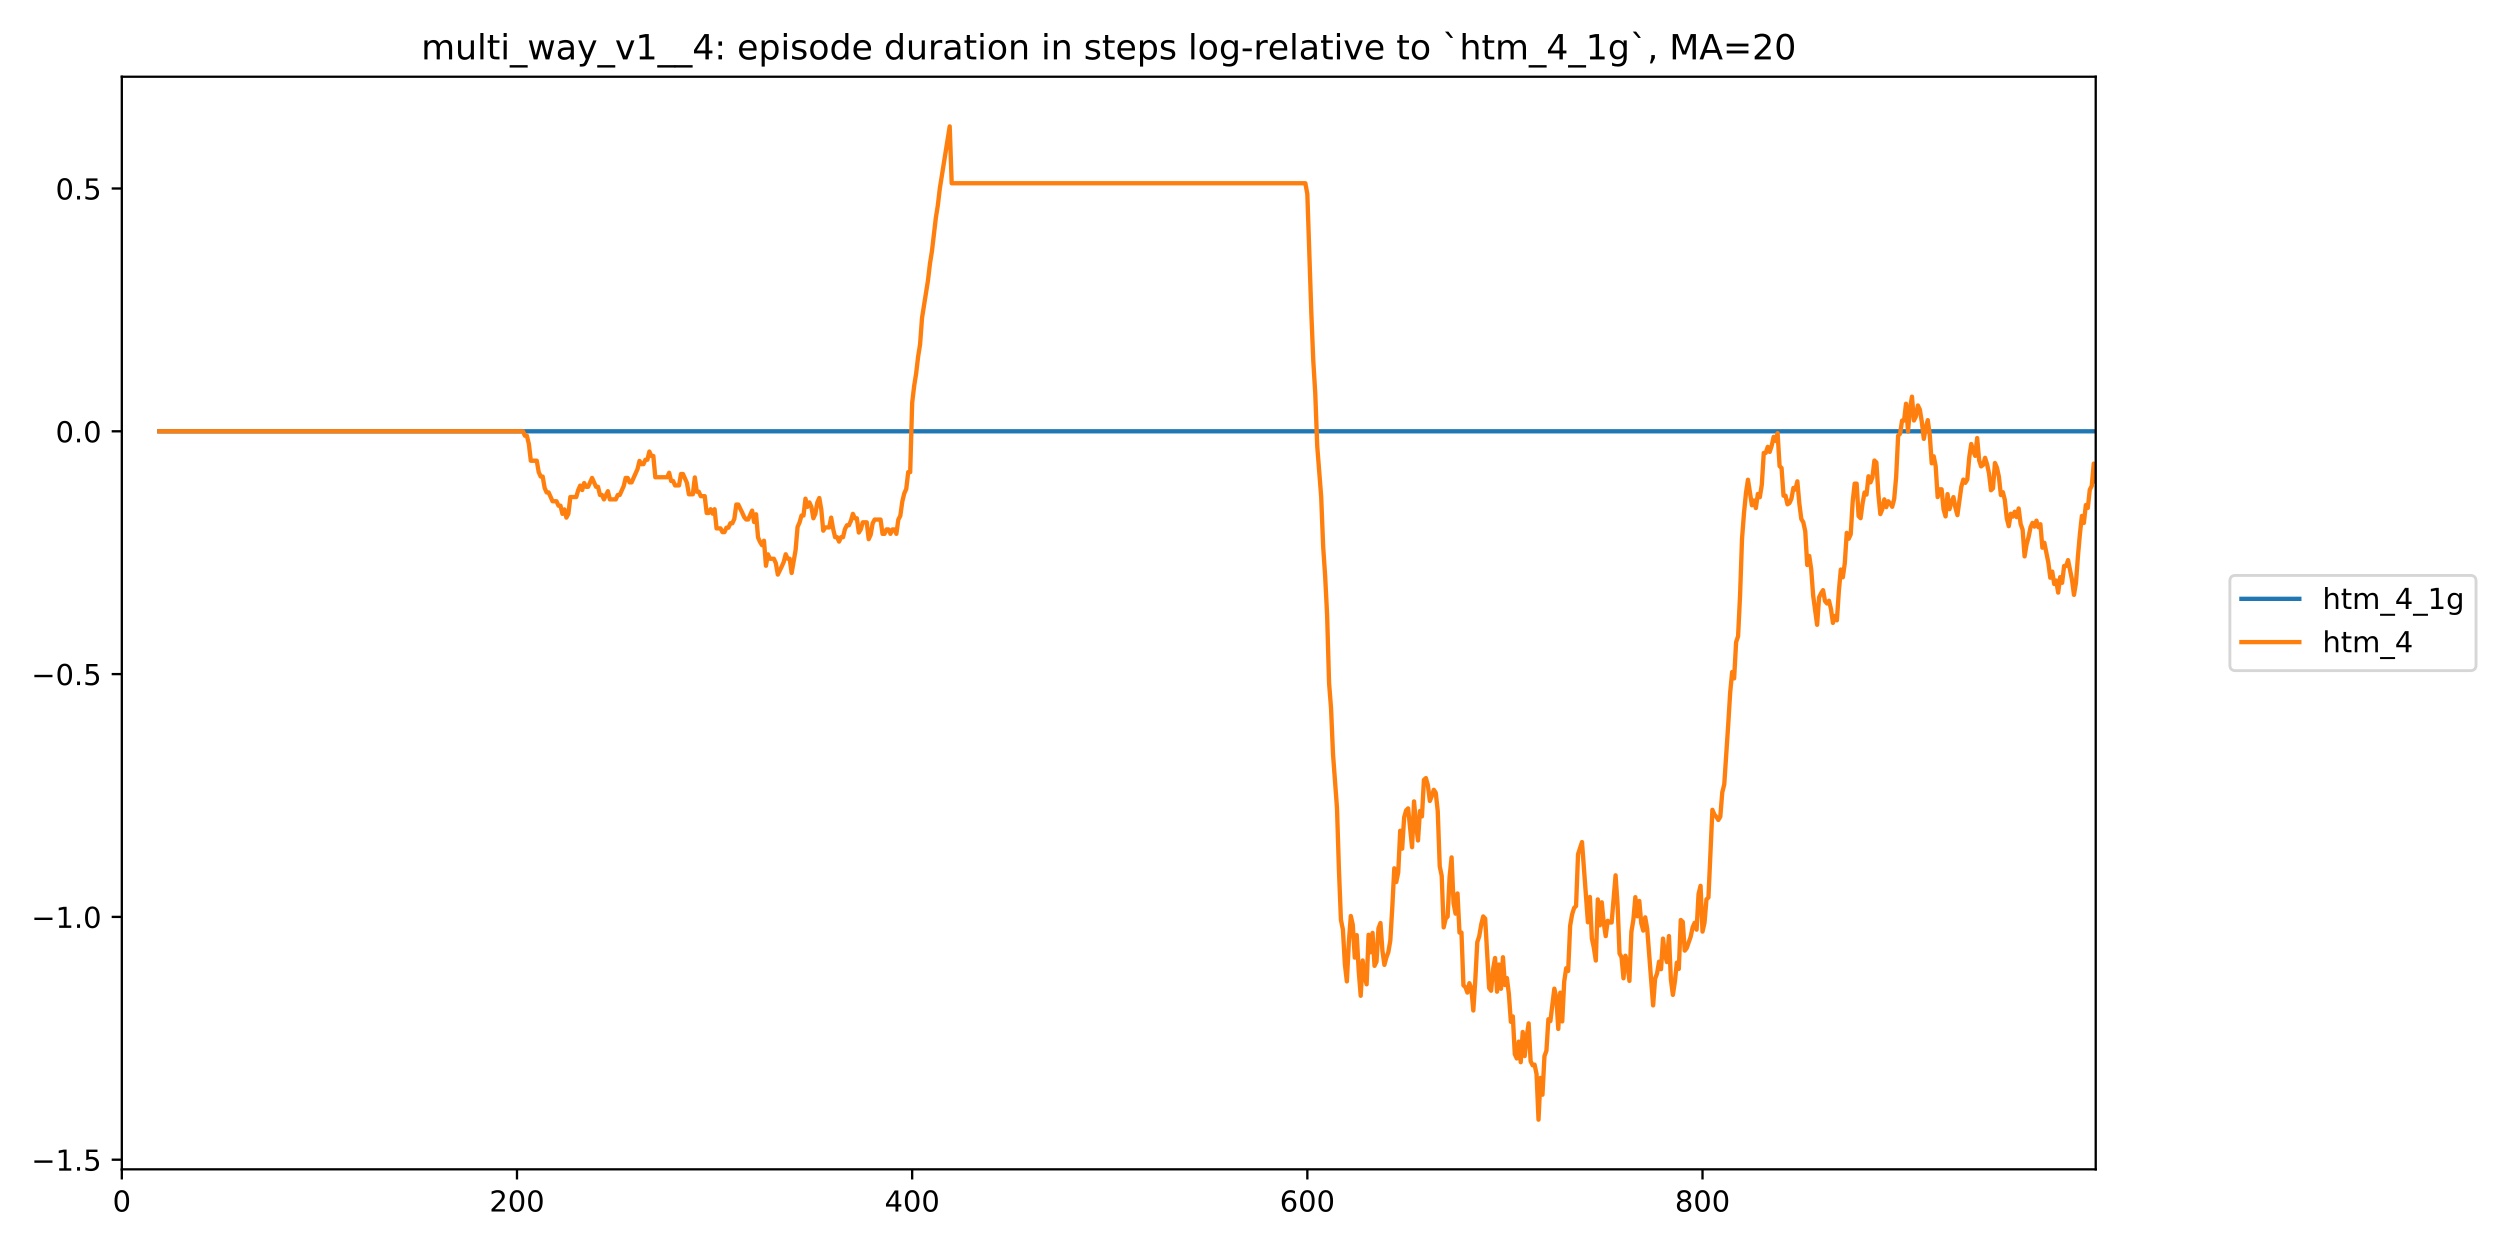 <?xml version="1.0" encoding="utf-8" standalone="no"?>
<!DOCTYPE svg PUBLIC "-//W3C//DTD SVG 1.1//EN"
  "http://www.w3.org/Graphics/SVG/1.1/DTD/svg11.dtd">
<!-- Created with matplotlib (https://matplotlib.org/) -->
<svg height="432pt" version="1.1" viewBox="0 0 864 432" width="864pt" xmlns="http://www.w3.org/2000/svg" xmlns:xlink="http://www.w3.org/1999/xlink">
 <defs>
  <style type="text/css">
*{stroke-linecap:butt;stroke-linejoin:round;}
  </style>
 </defs>
 <g id="figure_1">
  <g id="patch_1">
   <path d="M 0 432 
L 864 432 
L 864 0 
L 0 0 
z
" style="fill:#ffffff;"/>
  </g>
  <g id="axes_1">
   <g id="patch_2">
    <path d="M 42.1 404.12 
L 724.28 404.12 
L 724.28 26.52 
L 42.1 26.52 
z
" style="fill:#ffffff;"/>
   </g>
   <g id="matplotlib.axis_1">
    <g id="xtick_1">
     <g id="line2d_1">
      <defs>
       <path d="M 0 0 
L 0 3.5 
" id="m9ec0f20153" style="stroke:#000000;stroke-width:0.8;"/>
      </defs>
      <g>
       <use style="stroke:#000000;stroke-width:0.8;" x="42.1" xlink:href="#m9ec0f20153" y="404.12"/>
      </g>
     </g>
     <g id="text_1">
      <!-- 0 -->
      <defs>
       <path d="M 31.781 66.406 
Q 24.172 66.406 20.328 58.906 
Q 16.5 51.422 16.5 36.375 
Q 16.5 21.391 20.328 13.891 
Q 24.172 6.391 31.781 6.391 
Q 39.453 6.391 43.281 13.891 
Q 47.125 21.391 47.125 36.375 
Q 47.125 51.422 43.281 58.906 
Q 39.453 66.406 31.781 66.406 
z
M 31.781 74.219 
Q 44.047 74.219 50.516 64.516 
Q 56.984 54.828 56.984 36.375 
Q 56.984 17.969 50.516 8.266 
Q 44.047 -1.422 31.781 -1.422 
Q 19.531 -1.422 13.062 8.266 
Q 6.594 17.969 6.594 36.375 
Q 6.594 54.828 13.062 64.516 
Q 19.531 74.219 31.781 74.219 
z
" id="DejaVuSans-48"/>
      </defs>
      <g transform="translate(38.919 418.718)scale(0.1 -0.1)">
       <use xlink:href="#DejaVuSans-48"/>
      </g>
     </g>
    </g>
    <g id="xtick_2">
     <g id="line2d_2">
      <g>
       <use style="stroke:#000000;stroke-width:0.8;" x="178.673" xlink:href="#m9ec0f20153" y="404.12"/>
      </g>
     </g>
     <g id="text_2">
      <!-- 200 -->
      <defs>
       <path d="M 19.188 8.297 
L 53.609 8.297 
L 53.609 0 
L 7.328 0 
L 7.328 8.297 
Q 12.938 14.109 22.625 23.891 
Q 32.328 33.688 34.812 36.531 
Q 39.547 41.844 41.422 45.531 
Q 43.312 49.219 43.312 52.781 
Q 43.312 58.594 39.234 62.25 
Q 35.156 65.922 28.609 65.922 
Q 23.969 65.922 18.812 64.312 
Q 13.672 62.703 7.812 59.422 
L 7.812 69.391 
Q 13.766 71.781 18.938 73 
Q 24.125 74.219 28.422 74.219 
Q 39.75 74.219 46.484 68.547 
Q 53.219 62.891 53.219 53.422 
Q 53.219 48.922 51.531 44.891 
Q 49.859 40.875 45.406 35.406 
Q 44.188 33.984 37.641 27.219 
Q 31.109 20.453 19.188 8.297 
z
" id="DejaVuSans-50"/>
      </defs>
      <g transform="translate(169.129 418.718)scale(0.1 -0.1)">
       <use xlink:href="#DejaVuSans-50"/>
       <use x="63.623" xlink:href="#DejaVuSans-48"/>
       <use x="127.246" xlink:href="#DejaVuSans-48"/>
      </g>
     </g>
    </g>
    <g id="xtick_3">
     <g id="line2d_3">
      <g>
       <use style="stroke:#000000;stroke-width:0.8;" x="315.245" xlink:href="#m9ec0f20153" y="404.12"/>
      </g>
     </g>
     <g id="text_3">
      <!-- 400 -->
      <defs>
       <path d="M 37.797 64.312 
L 12.891 25.391 
L 37.797 25.391 
z
M 35.203 72.906 
L 47.609 72.906 
L 47.609 25.391 
L 58.016 25.391 
L 58.016 17.188 
L 47.609 17.188 
L 47.609 0 
L 37.797 0 
L 37.797 17.188 
L 4.891 17.188 
L 4.891 26.703 
z
" id="DejaVuSans-52"/>
      </defs>
      <g transform="translate(305.701 418.718)scale(0.1 -0.1)">
       <use xlink:href="#DejaVuSans-52"/>
       <use x="63.623" xlink:href="#DejaVuSans-48"/>
       <use x="127.246" xlink:href="#DejaVuSans-48"/>
      </g>
     </g>
    </g>
    <g id="xtick_4">
     <g id="line2d_4">
      <g>
       <use style="stroke:#000000;stroke-width:0.8;" x="451.818" xlink:href="#m9ec0f20153" y="404.12"/>
      </g>
     </g>
     <g id="text_4">
      <!-- 600 -->
      <defs>
       <path d="M 33.016 40.375 
Q 26.375 40.375 22.484 35.828 
Q 18.609 31.297 18.609 23.391 
Q 18.609 15.531 22.484 10.953 
Q 26.375 6.391 33.016 6.391 
Q 39.656 6.391 43.531 10.953 
Q 47.406 15.531 47.406 23.391 
Q 47.406 31.297 43.531 35.828 
Q 39.656 40.375 33.016 40.375 
z
M 52.594 71.297 
L 52.594 62.312 
Q 48.875 64.062 45.094 64.984 
Q 41.312 65.922 37.594 65.922 
Q 27.828 65.922 22.672 59.328 
Q 17.531 52.734 16.797 39.406 
Q 19.672 43.656 24.016 45.922 
Q 28.375 48.188 33.594 48.188 
Q 44.578 48.188 50.953 41.516 
Q 57.328 34.859 57.328 23.391 
Q 57.328 12.156 50.688 5.359 
Q 44.047 -1.422 33.016 -1.422 
Q 20.359 -1.422 13.672 8.266 
Q 6.984 17.969 6.984 36.375 
Q 6.984 53.656 15.188 63.938 
Q 23.391 74.219 37.203 74.219 
Q 40.922 74.219 44.703 73.484 
Q 48.484 72.75 52.594 71.297 
z
" id="DejaVuSans-54"/>
      </defs>
      <g transform="translate(442.274 418.718)scale(0.1 -0.1)">
       <use xlink:href="#DejaVuSans-54"/>
       <use x="63.623" xlink:href="#DejaVuSans-48"/>
       <use x="127.246" xlink:href="#DejaVuSans-48"/>
      </g>
     </g>
    </g>
    <g id="xtick_5">
     <g id="line2d_5">
      <g>
       <use style="stroke:#000000;stroke-width:0.8;" x="588.39" xlink:href="#m9ec0f20153" y="404.12"/>
      </g>
     </g>
     <g id="text_5">
      <!-- 800 -->
      <defs>
       <path d="M 31.781 34.625 
Q 24.75 34.625 20.719 30.859 
Q 16.703 27.094 16.703 20.516 
Q 16.703 13.922 20.719 10.156 
Q 24.75 6.391 31.781 6.391 
Q 38.812 6.391 42.859 10.172 
Q 46.922 13.969 46.922 20.516 
Q 46.922 27.094 42.891 30.859 
Q 38.875 34.625 31.781 34.625 
z
M 21.922 38.812 
Q 15.578 40.375 12.031 44.719 
Q 8.5 49.078 8.5 55.328 
Q 8.5 64.062 14.719 69.141 
Q 20.953 74.219 31.781 74.219 
Q 42.672 74.219 48.875 69.141 
Q 55.078 64.062 55.078 55.328 
Q 55.078 49.078 51.531 44.719 
Q 48 40.375 41.703 38.812 
Q 48.828 37.156 52.797 32.312 
Q 56.781 27.484 56.781 20.516 
Q 56.781 9.906 50.312 4.234 
Q 43.844 -1.422 31.781 -1.422 
Q 19.734 -1.422 13.25 4.234 
Q 6.781 9.906 6.781 20.516 
Q 6.781 27.484 10.781 32.312 
Q 14.797 37.156 21.922 38.812 
z
M 18.312 54.391 
Q 18.312 48.734 21.844 45.562 
Q 25.391 42.391 31.781 42.391 
Q 38.141 42.391 41.719 45.562 
Q 45.312 48.734 45.312 54.391 
Q 45.312 60.062 41.719 63.234 
Q 38.141 66.406 31.781 66.406 
Q 25.391 66.406 21.844 63.234 
Q 18.312 60.062 18.312 54.391 
z
" id="DejaVuSans-56"/>
      </defs>
      <g transform="translate(578.847 418.718)scale(0.1 -0.1)">
       <use xlink:href="#DejaVuSans-56"/>
       <use x="63.623" xlink:href="#DejaVuSans-48"/>
       <use x="127.246" xlink:href="#DejaVuSans-48"/>
      </g>
     </g>
    </g>
   </g>
   <g id="matplotlib.axis_2">
    <g id="ytick_1">
     <g id="line2d_6">
      <defs>
       <path d="M 0 0 
L -3.5 0 
" id="ma764085fe7" style="stroke:#000000;stroke-width:0.8;"/>
      </defs>
      <g>
       <use style="stroke:#000000;stroke-width:0.8;" x="42.1" xlink:href="#ma764085fe7" y="400.785"/>
      </g>
     </g>
     <g id="text_6">
      <!-- −1.5 -->
      <defs>
       <path d="M 10.594 35.5 
L 73.188 35.5 
L 73.188 27.203 
L 10.594 27.203 
z
" id="DejaVuSans-8722"/>
       <path d="M 12.406 8.297 
L 28.516 8.297 
L 28.516 63.922 
L 10.984 60.406 
L 10.984 69.391 
L 28.422 72.906 
L 38.281 72.906 
L 38.281 8.297 
L 54.391 8.297 
L 54.391 0 
L 12.406 0 
z
" id="DejaVuSans-49"/>
       <path d="M 10.688 12.406 
L 21 12.406 
L 21 0 
L 10.688 0 
z
" id="DejaVuSans-46"/>
       <path d="M 10.797 72.906 
L 49.516 72.906 
L 49.516 64.594 
L 19.828 64.594 
L 19.828 46.734 
Q 21.969 47.469 24.109 47.828 
Q 26.266 48.188 28.422 48.188 
Q 40.625 48.188 47.75 41.5 
Q 54.891 34.812 54.891 23.391 
Q 54.891 11.625 47.562 5.094 
Q 40.234 -1.422 26.906 -1.422 
Q 22.312 -1.422 17.547 -0.641 
Q 12.797 0.141 7.719 1.703 
L 7.719 11.625 
Q 12.109 9.234 16.797 8.062 
Q 21.484 6.891 26.703 6.891 
Q 35.156 6.891 40.078 11.328 
Q 45.016 15.766 45.016 23.391 
Q 45.016 31 40.078 35.438 
Q 35.156 39.891 26.703 39.891 
Q 22.75 39.891 18.812 39.016 
Q 14.891 38.141 10.797 36.281 
z
" id="DejaVuSans-53"/>
      </defs>
      <g transform="translate(10.817 404.584)scale(0.1 -0.1)">
       <use xlink:href="#DejaVuSans-8722"/>
       <use x="83.789" xlink:href="#DejaVuSans-49"/>
       <use x="147.412" xlink:href="#DejaVuSans-46"/>
       <use x="179.199" xlink:href="#DejaVuSans-53"/>
      </g>
     </g>
    </g>
    <g id="ytick_2">
     <g id="line2d_7">
      <g>
       <use style="stroke:#000000;stroke-width:0.8;" x="42.1" xlink:href="#ma764085fe7" y="316.876"/>
      </g>
     </g>
     <g id="text_7">
      <!-- −1.0 -->
      <g transform="translate(10.817 320.675)scale(0.1 -0.1)">
       <use xlink:href="#DejaVuSans-8722"/>
       <use x="83.789" xlink:href="#DejaVuSans-49"/>
       <use x="147.412" xlink:href="#DejaVuSans-46"/>
       <use x="179.199" xlink:href="#DejaVuSans-48"/>
      </g>
     </g>
    </g>
    <g id="ytick_3">
     <g id="line2d_8">
      <g>
       <use style="stroke:#000000;stroke-width:0.8;" x="42.1" xlink:href="#ma764085fe7" y="232.968"/>
      </g>
     </g>
     <g id="text_8">
      <!-- −0.5 -->
      <g transform="translate(10.817 236.767)scale(0.1 -0.1)">
       <use xlink:href="#DejaVuSans-8722"/>
       <use x="83.789" xlink:href="#DejaVuSans-48"/>
       <use x="147.412" xlink:href="#DejaVuSans-46"/>
       <use x="179.199" xlink:href="#DejaVuSans-53"/>
      </g>
     </g>
    </g>
    <g id="ytick_4">
     <g id="line2d_9">
      <g>
       <use style="stroke:#000000;stroke-width:0.8;" x="42.1" xlink:href="#ma764085fe7" y="149.059"/>
      </g>
     </g>
     <g id="text_9">
      <!-- 0.0 -->
      <g transform="translate(19.197 152.858)scale(0.1 -0.1)">
       <use xlink:href="#DejaVuSans-48"/>
       <use x="63.623" xlink:href="#DejaVuSans-46"/>
       <use x="95.41" xlink:href="#DejaVuSans-48"/>
      </g>
     </g>
    </g>
    <g id="ytick_5">
     <g id="line2d_10">
      <g>
       <use style="stroke:#000000;stroke-width:0.8;" x="42.1" xlink:href="#ma764085fe7" y="65.15"/>
      </g>
     </g>
     <g id="text_10">
      <!-- 0.5 -->
      <g transform="translate(19.197 68.949)scale(0.1 -0.1)">
       <use xlink:href="#DejaVuSans-48"/>
       <use x="63.623" xlink:href="#DejaVuSans-46"/>
       <use x="95.41" xlink:href="#DejaVuSans-53"/>
      </g>
     </g>
    </g>
   </g>
   <g id="line2d_11">
    <path clip-path="url(#p31a9c46187)" d="M 55.074 149.059 
L 724.28 149.059 
L 724.28 149.059 
" style="fill:none;stroke:#1f77b4;stroke-linecap:square;stroke-width:1.5;"/>
   </g>
   <g id="line2d_12">
    <path clip-path="url(#p31a9c46187)" d="M 55.074 149.059 
L 180.721 149.059 
L 181.404 150.589 
L 182.087 150.589 
L 182.77 153.412 
L 183.453 159.228 
L 185.501 159.228 
L 186.184 163.172 
L 186.867 164.702 
L 187.55 164.702 
L 188.233 168.645 
L 188.916 170.175 
L 189.598 170.175 
L 190.964 173.235 
L 192.33 173.235 
L 193.013 174.765 
L 193.696 174.765 
L 194.378 177.588 
L 195.061 176.058 
L 195.744 178.881 
L 196.427 177.588 
L 197.11 171.772 
L 199.158 171.772 
L 199.841 169.358 
L 200.524 167.828 
L 201.207 169.358 
L 201.89 166.944 
L 202.573 168.238 
L 203.256 168.238 
L 204.621 165.178 
L 205.987 168.238 
L 206.67 168.238 
L 207.353 171.061 
L 208.036 171.061 
L 208.719 172.591 
L 210.084 169.767 
L 210.767 172.591 
L 212.816 172.591 
L 213.499 171.061 
L 214.181 171.061 
L 215.547 168.001 
L 216.23 165.178 
L 216.913 165.178 
L 217.596 166.708 
L 218.279 166.708 
L 220.327 162.118 
L 221.01 159.295 
L 221.693 160.415 
L 222.376 160.415 
L 223.059 158.886 
L 223.742 158.886 
L 224.424 156.062 
L 225.107 157.592 
L 225.79 157.592 
L 226.473 164.938 
L 230.57 164.938 
L 231.253 163.408 
L 231.936 166.231 
L 232.619 166.231 
L 233.302 167.761 
L 234.667 167.761 
L 235.35 163.818 
L 236.033 163.818 
L 237.399 166.877 
L 238.082 170.821 
L 239.447 170.821 
L 240.13 165.005 
L 240.813 169.937 
L 241.496 169.937 
L 242.179 171.467 
L 243.545 171.467 
L 244.227 177.283 
L 244.91 177.283 
L 245.593 175.989 
L 246.276 177.519 
L 246.959 175.989 
L 247.642 182.605 
L 249.007 182.605 
L 249.69 183.899 
L 250.373 183.899 
L 251.056 182.369 
L 251.739 182.369 
L 252.422 180.839 
L 253.105 180.839 
L 253.787 179.309 
L 254.47 174.377 
L 255.153 174.377 
L 256.519 177.2 
L 257.202 178.73 
L 257.885 179.53 
L 258.568 179.53 
L 259.933 176.47 
L 260.616 180.414 
L 261.299 177.742 
L 261.982 185.76 
L 262.665 187.289 
L 263.348 188.41 
L 264.03 186.88 
L 264.713 195.519 
L 265.396 191.576 
L 266.079 193.106 
L 267.445 193.106 
L 268.128 194.635 
L 268.81 198.579 
L 270.176 195.756 
L 270.859 194.226 
L 271.542 191.554 
L 272.225 193.084 
L 272.908 193.084 
L 273.591 198.016 
L 274.956 190.128 
L 275.639 182.111 
L 276.322 180.581 
L 277.005 178.167 
L 277.688 178.167 
L 278.371 172.351 
L 279.053 175.174 
L 279.736 173.644 
L 280.419 175.174 
L 281.102 179.118 
L 281.785 177.588 
L 282.468 173.644 
L 283.151 172.114 
L 283.833 176.058 
L 284.516 183.404 
L 285.199 182.284 
L 286.565 182.284 
L 287.248 178.881 
L 287.931 182.825 
L 288.613 185.649 
L 289.296 185.649 
L 289.979 187.178 
L 290.662 185.649 
L 291.345 185.649 
L 292.028 182.825 
L 292.711 181.532 
L 293.394 181.532 
L 294.076 180.002 
L 294.759 177.588 
L 295.442 179.118 
L 296.125 179.118 
L 296.808 184.05 
L 297.491 182.929 
L 298.174 180.516 
L 299.539 180.516 
L 300.222 186.332 
L 300.905 184.802 
L 301.588 180.858 
L 302.271 179.565 
L 304.319 179.565 
L 305.002 184.497 
L 305.685 184.497 
L 306.368 182.967 
L 307.051 182.967 
L 307.734 184.497 
L 308.417 182.967 
L 309.099 182.967 
L 309.782 184.497 
L 310.465 179.565 
L 311.148 178.271 
L 311.831 173.339 
L 312.514 170.516 
L 313.197 168.986 
L 313.879 163.17 
L 314.562 163.17 
L 315.245 139.234 
L 315.928 133.418 
L 316.611 129.131 
L 317.294 123.315 
L 317.977 119.029 
L 318.659 109.811 
L 320.708 96.952 
L 321.391 91.136 
L 322.074 86.85 
L 323.439 75.217 
L 324.122 70.931 
L 324.805 65.115 
L 328.22 43.684 
L 328.902 63.333 
L 451.135 63.333 
L 451.818 67.103 
L 453.183 107.892 
L 453.866 124.61 
L 454.549 135.885 
L 455.232 154.165 
L 456.598 171.613 
L 457.281 188.885 
L 457.963 198.988 
L 458.646 212.492 
L 459.329 236.099 
L 460.012 244.838 
L 460.695 260.756 
L 462.061 279.167 
L 462.744 300.796 
L 463.426 317.887 
L 464.109 321.289 
L 464.792 333.264 
L 465.475 339.166 
L 466.158 325.662 
L 466.841 316.578 
L 467.524 319.59 
L 468.206 330.944 
L 468.889 323.176 
L 469.572 335.56 
L 470.255 344.132 
L 470.938 331.947 
L 471.621 337.763 
L 472.304 340.177 
L 472.986 323.057 
L 473.669 329.117 
L 474.352 322.417 
L 475.035 333.798 
L 475.718 332.356 
L 476.401 320.83 
L 477.084 319.003 
L 477.767 328.526 
L 478.449 333.458 
L 479.132 330.896 
L 479.815 329.023 
L 480.498 324.999 
L 481.181 313.499 
L 481.864 300.089 
L 482.547 304.841 
L 483.229 301.499 
L 483.912 287.11 
L 484.595 293.299 
L 485.278 282.467 
L 485.961 280.053 
L 486.644 279.381 
L 488.009 292.795 
L 488.692 276.96 
L 489.375 284.856 
L 490.058 290.46 
L 490.741 280.281 
L 491.424 282.154 
L 492.107 269.533 
L 492.789 268.911 
L 493.472 271.325 
L 494.155 276.812 
L 494.838 275.07 
L 495.521 272.961 
L 496.204 274.025 
L 496.887 280.36 
L 497.57 299.396 
L 498.252 302.676 
L 498.935 320.497 
L 499.618 317.505 
L 500.301 316.775 
L 500.984 303.063 
L 501.667 296.313 
L 502.35 312.148 
L 503.032 315.752 
L 503.715 308.785 
L 504.398 322.289 
L 505.081 322.289 
L 505.764 340.537 
L 506.447 341.159 
L 507.13 343.031 
L 507.812 339.795 
L 508.495 341.538 
L 509.178 349.226 
L 509.861 338.714 
L 510.544 325.619 
L 511.227 323.552 
L 511.91 319.509 
L 512.593 316.722 
L 513.275 317.485 
L 514.641 341.463 
L 515.324 342.396 
L 516.007 334.897 
L 516.69 331.085 
L 517.373 342.717 
L 518.055 333.345 
L 518.738 341.723 
L 519.421 330.821 
L 520.104 340.43 
L 520.787 338.016 
L 521.47 343.582 
L 522.153 353.143 
L 522.835 351.27 
L 523.518 364.344 
L 524.201 365.807 
L 524.884 359.991 
L 525.567 367.101 
L 526.25 356.652 
L 526.933 364.973 
L 527.615 358.317 
L 528.298 353.679 
L 528.981 366.73 
L 529.664 368.155 
L 530.347 367.943 
L 531.03 371.179 
L 531.713 386.956 
L 532.396 372.519 
L 533.078 378.335 
L 533.761 365.019 
L 534.444 363.146 
L 535.127 352.244 
L 535.81 352.89 
L 537.176 341.688 
L 537.858 344.748 
L 538.541 355.605 
L 539.224 343.07 
L 539.907 352.993 
L 540.59 339.214 
L 541.273 334.628 
L 541.956 335.571 
L 542.638 319.958 
L 543.321 316.014 
L 544.004 313.813 
L 544.687 313.113 
L 545.37 295.227 
L 546.736 291.016 
L 548.784 318.748 
L 549.467 309.984 
L 550.15 324.339 
L 550.833 327.539 
L 551.516 331.964 
L 552.199 310.838 
L 552.881 319.798 
L 553.564 311.835 
L 554.247 318.944 
L 554.93 323.53 
L 555.613 318.233 
L 556.296 318.812 
L 556.979 318.812 
L 558.344 302.521 
L 559.027 312.502 
L 559.71 329.537 
L 560.393 330.767 
L 561.076 338.088 
L 561.759 330.302 
L 562.442 333.179 
L 563.124 338.995 
L 563.807 322.038 
L 564.49 317.887 
L 565.173 310.06 
L 565.856 316.676 
L 566.539 311.368 
L 567.222 319.057 
L 567.904 321.619 
L 568.587 317.033 
L 569.27 320.977 
L 571.319 347.465 
L 572.002 338.247 
L 572.684 336.42 
L 573.367 332.356 
L 574.05 334.959 
L 574.733 324.384 
L 575.416 329.95 
L 576.099 332.498 
L 576.782 323.498 
L 577.464 338.532 
L 578.147 343.829 
L 578.83 339.306 
L 579.513 332.69 
L 580.196 334.854 
L 580.879 317.947 
L 581.562 318.585 
L 582.245 328.533 
L 582.927 327.649 
L 584.293 323.731 
L 584.976 320.464 
L 585.659 318.934 
L 586.342 321.291 
L 587.025 308.941 
L 587.707 306.145 
L 588.39 321.953 
L 589.073 318.924 
L 589.756 310.826 
L 590.439 310.154 
L 591.805 279.872 
L 592.487 281.501 
L 593.17 282.3 
L 593.853 283.373 
L 594.536 282.253 
L 595.219 273.815 
L 595.902 271.085 
L 597.268 250.493 
L 597.95 239.359 
L 598.633 232.249 
L 599.316 234.451 
L 599.999 221.916 
L 600.682 219.892 
L 601.365 205.781 
L 602.048 186.117 
L 602.73 177.256 
L 603.413 170.32 
L 604.096 165.797 
L 605.462 174.606 
L 606.145 172.977 
L 606.828 175.579 
L 607.51 170.714 
L 608.193 171.834 
L 608.876 167.548 
L 609.559 156.538 
L 610.242 156.538 
L 610.925 154.429 
L 611.608 156.171 
L 612.29 154.063 
L 612.973 150.977 
L 613.656 152.379 
L 614.339 149.707 
L 615.022 161.072 
L 615.705 161.744 
L 616.388 171.305 
L 617.071 171.305 
L 617.753 174.298 
L 618.436 173.867 
L 619.119 172.338 
L 619.802 168.63 
L 620.485 169.172 
L 621.168 166.348 
L 621.851 174.037 
L 622.533 179.373 
L 623.216 180.494 
L 623.899 183.638 
L 624.582 195.27 
L 625.265 192.126 
L 625.948 196.649 
L 626.631 205.867 
L 627.996 215.929 
L 628.679 206.436 
L 629.362 205.034 
L 630.045 203.961 
L 630.728 207.754 
L 631.411 208.553 
L 632.094 207.62 
L 632.776 210.443 
L 633.459 215.271 
L 634.142 212.857 
L 634.825 214.387 
L 635.508 204.285 
L 636.191 196.84 
L 636.874 199.512 
L 637.556 194.684 
L 638.239 184.172 
L 638.922 186.196 
L 639.605 184.666 
L 640.288 173.339 
L 640.971 167.15 
L 641.654 167.15 
L 642.336 178.351 
L 643.019 179.082 
L 643.702 173.996 
L 644.385 170.203 
L 645.068 170.933 
L 645.751 164.608 
L 646.434 166.717 
L 647.116 164.975 
L 647.799 159.159 
L 648.482 159.83 
L 649.165 170.732 
L 649.848 177.669 
L 650.531 175.985 
L 651.214 172.583 
L 651.897 175.255 
L 652.579 173.232 
L 653.262 174.031 
L 653.945 175.152 
L 654.628 172.48 
L 655.311 164.791 
L 655.994 150.596 
L 656.677 149.866 
L 657.359 145.344 
L 658.042 145.344 
L 658.725 139.528 
L 659.408 149.088 
L 660.091 141.164 
L 660.774 137.09 
L 661.457 145.32 
L 662.139 143.918 
L 662.822 140.126 
L 663.505 141.567 
L 664.188 145.854 
L 664.871 151.67 
L 665.554 147.877 
L 666.237 145.205 
L 666.92 150.222 
L 667.602 160.112 
L 668.285 157.698 
L 668.968 161.1 
L 669.651 171.781 
L 670.334 169.109 
L 671.017 169.109 
L 671.7 176.046 
L 672.382 178.459 
L 673.065 170.771 
L 673.748 175.965 
L 674.431 173.551 
L 675.114 171.809 
L 675.797 175.462 
L 676.48 178.024 
L 677.845 168.164 
L 678.528 165.75 
L 679.211 166.87 
L 679.894 165.75 
L 680.577 158.061 
L 681.26 153.446 
L 681.943 155.86 
L 682.625 157.544 
L 683.308 151.385 
L 683.991 159.073 
L 684.674 161.182 
L 685.357 160.641 
L 686.04 158.227 
L 686.723 160.428 
L 687.405 163.612 
L 688.088 169.429 
L 688.771 168.757 
L 689.454 160.018 
L 690.137 161.621 
L 690.82 164.765 
L 691.503 171.09 
L 692.185 170.102 
L 692.868 172.774 
L 693.551 179.169 
L 694.234 181.841 
L 694.917 177.555 
L 695.6 178.543 
L 696.283 176.859 
L 696.965 178.732 
L 697.648 175.739 
L 698.331 181.075 
L 699.014 183.059 
L 699.697 192.277 
L 700.38 188.203 
L 701.063 185.641 
L 701.746 182.239 
L 702.428 180.709 
L 703.111 182.002 
L 703.794 179.946 
L 704.477 182.227 
L 705.16 181.177 
L 705.843 189.275 
L 706.526 187.591 
L 707.891 194.322 
L 708.574 199.658 
L 709.257 197.55 
L 709.94 201.836 
L 710.623 200.635 
L 711.306 204.801 
L 711.988 199.464 
L 712.671 201.424 
L 713.354 195.608 
L 714.037 195.608 
L 714.72 193.585 
L 716.086 200.389 
L 716.769 205.583 
L 717.451 201.451 
L 718.134 192.233 
L 718.817 184.544 
L 719.5 178.319 
L 720.183 180.733 
L 720.866 174.544 
L 721.549 175.532 
L 722.231 169.207 
L 722.914 167.914 
L 723.597 160.225 
L 724.28 166.358 
L 724.28 166.358 
" style="fill:none;stroke:#ff7f0e;stroke-linecap:square;stroke-width:1.5;"/>
   </g>
   <g id="patch_3">
    <path d="M 42.1 404.12 
L 42.1 26.52 
" style="fill:none;stroke:#000000;stroke-linecap:square;stroke-linejoin:miter;stroke-width:0.8;"/>
   </g>
   <g id="patch_4">
    <path d="M 724.28 404.12 
L 724.28 26.52 
" style="fill:none;stroke:#000000;stroke-linecap:square;stroke-linejoin:miter;stroke-width:0.8;"/>
   </g>
   <g id="patch_5">
    <path d="M 42.1 404.12 
L 724.28 404.12 
" style="fill:none;stroke:#000000;stroke-linecap:square;stroke-linejoin:miter;stroke-width:0.8;"/>
   </g>
   <g id="patch_6">
    <path d="M 42.1 26.52 
L 724.28 26.52 
" style="fill:none;stroke:#000000;stroke-linecap:square;stroke-linejoin:miter;stroke-width:0.8;"/>
   </g>
   <g id="text_11">
    <!-- multi_way_v1__4: episode duration in steps log-relative to `htm_4_1g`, MA=20 -->
    <defs>
     <path d="M 52 44.188 
Q 55.375 50.25 60.062 53.125 
Q 64.75 56 71.094 56 
Q 79.641 56 84.281 50.016 
Q 88.922 44.047 88.922 33.016 
L 88.922 0 
L 79.891 0 
L 79.891 32.719 
Q 79.891 40.578 77.094 44.375 
Q 74.312 48.188 68.609 48.188 
Q 61.625 48.188 57.562 43.547 
Q 53.516 38.922 53.516 30.906 
L 53.516 0 
L 44.484 0 
L 44.484 32.719 
Q 44.484 40.625 41.703 44.406 
Q 38.922 48.188 33.109 48.188 
Q 26.219 48.188 22.156 43.531 
Q 18.109 38.875 18.109 30.906 
L 18.109 0 
L 9.078 0 
L 9.078 54.688 
L 18.109 54.688 
L 18.109 46.188 
Q 21.188 51.219 25.484 53.609 
Q 29.781 56 35.688 56 
Q 41.656 56 45.828 52.969 
Q 50 49.953 52 44.188 
z
" id="DejaVuSans-109"/>
     <path d="M 8.5 21.578 
L 8.5 54.688 
L 17.484 54.688 
L 17.484 21.922 
Q 17.484 14.156 20.5 10.266 
Q 23.531 6.391 29.594 6.391 
Q 36.859 6.391 41.078 11.031 
Q 45.312 15.672 45.312 23.688 
L 45.312 54.688 
L 54.297 54.688 
L 54.297 0 
L 45.312 0 
L 45.312 8.406 
Q 42.047 3.422 37.719 1 
Q 33.406 -1.422 27.688 -1.422 
Q 18.266 -1.422 13.375 4.438 
Q 8.5 10.297 8.5 21.578 
z
M 31.109 56 
z
" id="DejaVuSans-117"/>
     <path d="M 9.422 75.984 
L 18.406 75.984 
L 18.406 0 
L 9.422 0 
z
" id="DejaVuSans-108"/>
     <path d="M 18.312 70.219 
L 18.312 54.688 
L 36.812 54.688 
L 36.812 47.703 
L 18.312 47.703 
L 18.312 18.016 
Q 18.312 11.328 20.141 9.422 
Q 21.969 7.516 27.594 7.516 
L 36.812 7.516 
L 36.812 0 
L 27.594 0 
Q 17.188 0 13.234 3.875 
Q 9.281 7.766 9.281 18.016 
L 9.281 47.703 
L 2.688 47.703 
L 2.688 54.688 
L 9.281 54.688 
L 9.281 70.219 
z
" id="DejaVuSans-116"/>
     <path d="M 9.422 54.688 
L 18.406 54.688 
L 18.406 0 
L 9.422 0 
z
M 9.422 75.984 
L 18.406 75.984 
L 18.406 64.594 
L 9.422 64.594 
z
" id="DejaVuSans-105"/>
     <path d="M 50.984 -16.609 
L 50.984 -23.578 
L -0.984 -23.578 
L -0.984 -16.609 
z
" id="DejaVuSans-95"/>
     <path d="M 4.203 54.688 
L 13.188 54.688 
L 24.422 12.016 
L 35.594 54.688 
L 46.188 54.688 
L 57.422 12.016 
L 68.609 54.688 
L 77.594 54.688 
L 63.281 0 
L 52.688 0 
L 40.922 44.828 
L 29.109 0 
L 18.5 0 
z
" id="DejaVuSans-119"/>
     <path d="M 34.281 27.484 
Q 23.391 27.484 19.188 25 
Q 14.984 22.516 14.984 16.5 
Q 14.984 11.719 18.141 8.906 
Q 21.297 6.109 26.703 6.109 
Q 34.188 6.109 38.703 11.406 
Q 43.219 16.703 43.219 25.484 
L 43.219 27.484 
z
M 52.203 31.203 
L 52.203 0 
L 43.219 0 
L 43.219 8.297 
Q 40.141 3.328 35.547 0.953 
Q 30.953 -1.422 24.312 -1.422 
Q 15.922 -1.422 10.953 3.297 
Q 6 8.016 6 15.922 
Q 6 25.141 12.172 29.828 
Q 18.359 34.516 30.609 34.516 
L 43.219 34.516 
L 43.219 35.406 
Q 43.219 41.609 39.141 45 
Q 35.062 48.391 27.688 48.391 
Q 23 48.391 18.547 47.266 
Q 14.109 46.141 10.016 43.891 
L 10.016 52.203 
Q 14.938 54.109 19.578 55.047 
Q 24.219 56 28.609 56 
Q 40.484 56 46.344 49.844 
Q 52.203 43.703 52.203 31.203 
z
" id="DejaVuSans-97"/>
     <path d="M 32.172 -5.078 
Q 28.375 -14.844 24.75 -17.812 
Q 21.141 -20.797 15.094 -20.797 
L 7.906 -20.797 
L 7.906 -13.281 
L 13.188 -13.281 
Q 16.891 -13.281 18.938 -11.516 
Q 21 -9.766 23.484 -3.219 
L 25.094 0.875 
L 2.984 54.688 
L 12.5 54.688 
L 29.594 11.922 
L 46.688 54.688 
L 56.203 54.688 
z
" id="DejaVuSans-121"/>
     <path d="M 2.984 54.688 
L 12.5 54.688 
L 29.594 8.797 
L 46.688 54.688 
L 56.203 54.688 
L 35.688 0 
L 23.484 0 
z
" id="DejaVuSans-118"/>
     <path d="M 11.719 12.406 
L 22.016 12.406 
L 22.016 0 
L 11.719 0 
z
M 11.719 51.703 
L 22.016 51.703 
L 22.016 39.312 
L 11.719 39.312 
z
" id="DejaVuSans-58"/>
     <path id="DejaVuSans-32"/>
     <path d="M 56.203 29.594 
L 56.203 25.203 
L 14.891 25.203 
Q 15.484 15.922 20.484 11.062 
Q 25.484 6.203 34.422 6.203 
Q 39.594 6.203 44.453 7.469 
Q 49.312 8.734 54.109 11.281 
L 54.109 2.781 
Q 49.266 0.734 44.188 -0.344 
Q 39.109 -1.422 33.891 -1.422 
Q 20.797 -1.422 13.156 6.188 
Q 5.516 13.812 5.516 26.812 
Q 5.516 40.234 12.766 48.109 
Q 20.016 56 32.328 56 
Q 43.359 56 49.781 48.891 
Q 56.203 41.797 56.203 29.594 
z
M 47.219 32.234 
Q 47.125 39.594 43.094 43.984 
Q 39.062 48.391 32.422 48.391 
Q 24.906 48.391 20.391 44.141 
Q 15.875 39.891 15.188 32.172 
z
" id="DejaVuSans-101"/>
     <path d="M 18.109 8.203 
L 18.109 -20.797 
L 9.078 -20.797 
L 9.078 54.688 
L 18.109 54.688 
L 18.109 46.391 
Q 20.953 51.266 25.266 53.625 
Q 29.594 56 35.594 56 
Q 45.562 56 51.781 48.094 
Q 58.016 40.188 58.016 27.297 
Q 58.016 14.406 51.781 6.484 
Q 45.562 -1.422 35.594 -1.422 
Q 29.594 -1.422 25.266 0.953 
Q 20.953 3.328 18.109 8.203 
z
M 48.688 27.297 
Q 48.688 37.203 44.609 42.844 
Q 40.531 48.484 33.406 48.484 
Q 26.266 48.484 22.188 42.844 
Q 18.109 37.203 18.109 27.297 
Q 18.109 17.391 22.188 11.75 
Q 26.266 6.109 33.406 6.109 
Q 40.531 6.109 44.609 11.75 
Q 48.688 17.391 48.688 27.297 
z
" id="DejaVuSans-112"/>
     <path d="M 44.281 53.078 
L 44.281 44.578 
Q 40.484 46.531 36.375 47.5 
Q 32.281 48.484 27.875 48.484 
Q 21.188 48.484 17.844 46.438 
Q 14.5 44.391 14.5 40.281 
Q 14.5 37.156 16.891 35.375 
Q 19.281 33.594 26.516 31.984 
L 29.594 31.297 
Q 39.156 29.25 43.188 25.516 
Q 47.219 21.781 47.219 15.094 
Q 47.219 7.469 41.188 3.016 
Q 35.156 -1.422 24.609 -1.422 
Q 20.219 -1.422 15.453 -0.562 
Q 10.688 0.297 5.422 2 
L 5.422 11.281 
Q 10.406 8.688 15.234 7.391 
Q 20.062 6.109 24.812 6.109 
Q 31.156 6.109 34.562 8.281 
Q 37.984 10.453 37.984 14.406 
Q 37.984 18.062 35.516 20.016 
Q 33.062 21.969 24.703 23.781 
L 21.578 24.516 
Q 13.234 26.266 9.516 29.906 
Q 5.812 33.547 5.812 39.891 
Q 5.812 47.609 11.281 51.797 
Q 16.75 56 26.812 56 
Q 31.781 56 36.172 55.266 
Q 40.578 54.547 44.281 53.078 
z
" id="DejaVuSans-115"/>
     <path d="M 30.609 48.391 
Q 23.391 48.391 19.188 42.75 
Q 14.984 37.109 14.984 27.297 
Q 14.984 17.484 19.156 11.844 
Q 23.344 6.203 30.609 6.203 
Q 37.797 6.203 41.984 11.859 
Q 46.188 17.531 46.188 27.297 
Q 46.188 37.016 41.984 42.703 
Q 37.797 48.391 30.609 48.391 
z
M 30.609 56 
Q 42.328 56 49.016 48.375 
Q 55.719 40.766 55.719 27.297 
Q 55.719 13.875 49.016 6.219 
Q 42.328 -1.422 30.609 -1.422 
Q 18.844 -1.422 12.172 6.219 
Q 5.516 13.875 5.516 27.297 
Q 5.516 40.766 12.172 48.375 
Q 18.844 56 30.609 56 
z
" id="DejaVuSans-111"/>
     <path d="M 45.406 46.391 
L 45.406 75.984 
L 54.391 75.984 
L 54.391 0 
L 45.406 0 
L 45.406 8.203 
Q 42.578 3.328 38.25 0.953 
Q 33.938 -1.422 27.875 -1.422 
Q 17.969 -1.422 11.734 6.484 
Q 5.516 14.406 5.516 27.297 
Q 5.516 40.188 11.734 48.094 
Q 17.969 56 27.875 56 
Q 33.938 56 38.25 53.625 
Q 42.578 51.266 45.406 46.391 
z
M 14.797 27.297 
Q 14.797 17.391 18.875 11.75 
Q 22.953 6.109 30.078 6.109 
Q 37.203 6.109 41.297 11.75 
Q 45.406 17.391 45.406 27.297 
Q 45.406 37.203 41.297 42.844 
Q 37.203 48.484 30.078 48.484 
Q 22.953 48.484 18.875 42.844 
Q 14.797 37.203 14.797 27.297 
z
" id="DejaVuSans-100"/>
     <path d="M 41.109 46.297 
Q 39.594 47.172 37.812 47.578 
Q 36.031 48 33.891 48 
Q 26.266 48 22.188 43.047 
Q 18.109 38.094 18.109 28.812 
L 18.109 0 
L 9.078 0 
L 9.078 54.688 
L 18.109 54.688 
L 18.109 46.188 
Q 20.953 51.172 25.484 53.578 
Q 30.031 56 36.531 56 
Q 37.453 56 38.578 55.875 
Q 39.703 55.766 41.062 55.516 
z
" id="DejaVuSans-114"/>
     <path d="M 54.891 33.016 
L 54.891 0 
L 45.906 0 
L 45.906 32.719 
Q 45.906 40.484 42.875 44.328 
Q 39.844 48.188 33.797 48.188 
Q 26.516 48.188 22.312 43.547 
Q 18.109 38.922 18.109 30.906 
L 18.109 0 
L 9.078 0 
L 9.078 54.688 
L 18.109 54.688 
L 18.109 46.188 
Q 21.344 51.125 25.703 53.562 
Q 30.078 56 35.797 56 
Q 45.219 56 50.047 50.172 
Q 54.891 44.344 54.891 33.016 
z
" id="DejaVuSans-110"/>
     <path d="M 45.406 27.984 
Q 45.406 37.75 41.375 43.109 
Q 37.359 48.484 30.078 48.484 
Q 22.859 48.484 18.828 43.109 
Q 14.797 37.75 14.797 27.984 
Q 14.797 18.266 18.828 12.891 
Q 22.859 7.516 30.078 7.516 
Q 37.359 7.516 41.375 12.891 
Q 45.406 18.266 45.406 27.984 
z
M 54.391 6.781 
Q 54.391 -7.172 48.188 -13.984 
Q 42 -20.797 29.203 -20.797 
Q 24.469 -20.797 20.266 -20.094 
Q 16.062 -19.391 12.109 -17.922 
L 12.109 -9.188 
Q 16.062 -11.328 19.922 -12.344 
Q 23.781 -13.375 27.781 -13.375 
Q 36.625 -13.375 41.016 -8.766 
Q 45.406 -4.156 45.406 5.172 
L 45.406 9.625 
Q 42.625 4.781 38.281 2.391 
Q 33.938 0 27.875 0 
Q 17.828 0 11.672 7.656 
Q 5.516 15.328 5.516 27.984 
Q 5.516 40.672 11.672 48.328 
Q 17.828 56 27.875 56 
Q 33.938 56 38.281 53.609 
Q 42.625 51.219 45.406 46.391 
L 45.406 54.688 
L 54.391 54.688 
z
" id="DejaVuSans-103"/>
     <path d="M 4.891 31.391 
L 31.203 31.391 
L 31.203 23.391 
L 4.891 23.391 
z
" id="DejaVuSans-45"/>
     <path d="M 17.922 79.984 
L 31.688 61.719 
L 24.219 61.719 
L 8.297 79.984 
z
" id="DejaVuSans-96"/>
     <path d="M 54.891 33.016 
L 54.891 0 
L 45.906 0 
L 45.906 32.719 
Q 45.906 40.484 42.875 44.328 
Q 39.844 48.188 33.797 48.188 
Q 26.516 48.188 22.312 43.547 
Q 18.109 38.922 18.109 30.906 
L 18.109 0 
L 9.078 0 
L 9.078 75.984 
L 18.109 75.984 
L 18.109 46.188 
Q 21.344 51.125 25.703 53.562 
Q 30.078 56 35.797 56 
Q 45.219 56 50.047 50.172 
Q 54.891 44.344 54.891 33.016 
z
" id="DejaVuSans-104"/>
     <path d="M 11.719 12.406 
L 22.016 12.406 
L 22.016 4 
L 14.016 -11.625 
L 7.719 -11.625 
L 11.719 4 
z
" id="DejaVuSans-44"/>
     <path d="M 9.812 72.906 
L 24.516 72.906 
L 43.109 23.297 
L 61.812 72.906 
L 76.516 72.906 
L 76.516 0 
L 66.891 0 
L 66.891 64.016 
L 48.094 14.016 
L 38.188 14.016 
L 19.391 64.016 
L 19.391 0 
L 9.812 0 
z
" id="DejaVuSans-77"/>
     <path d="M 34.188 63.188 
L 20.797 26.906 
L 47.609 26.906 
z
M 28.609 72.906 
L 39.797 72.906 
L 67.578 0 
L 57.328 0 
L 50.688 18.703 
L 17.828 18.703 
L 11.188 0 
L 0.781 0 
z
" id="DejaVuSans-65"/>
     <path d="M 10.594 45.406 
L 73.188 45.406 
L 73.188 37.203 
L 10.594 37.203 
z
M 10.594 25.484 
L 73.188 25.484 
L 73.188 17.188 
L 10.594 17.188 
z
" id="DejaVuSans-61"/>
    </defs>
    <g transform="translate(145.581 20.52)scale(0.12 -0.12)">
     <use xlink:href="#DejaVuSans-109"/>
     <use x="97.412" xlink:href="#DejaVuSans-117"/>
     <use x="160.791" xlink:href="#DejaVuSans-108"/>
     <use x="188.574" xlink:href="#DejaVuSans-116"/>
     <use x="227.783" xlink:href="#DejaVuSans-105"/>
     <use x="255.566" xlink:href="#DejaVuSans-95"/>
     <use x="305.566" xlink:href="#DejaVuSans-119"/>
     <use x="387.354" xlink:href="#DejaVuSans-97"/>
     <use x="448.633" xlink:href="#DejaVuSans-121"/>
     <use x="507.812" xlink:href="#DejaVuSans-95"/>
     <use x="557.812" xlink:href="#DejaVuSans-118"/>
     <use x="616.992" xlink:href="#DejaVuSans-49"/>
     <use x="680.615" xlink:href="#DejaVuSans-95"/>
     <use x="730.615" xlink:href="#DejaVuSans-95"/>
     <use x="780.615" xlink:href="#DejaVuSans-52"/>
     <use x="844.238" xlink:href="#DejaVuSans-58"/>
     <use x="877.93" xlink:href="#DejaVuSans-32"/>
     <use x="909.717" xlink:href="#DejaVuSans-101"/>
     <use x="971.24" xlink:href="#DejaVuSans-112"/>
     <use x="1034.717" xlink:href="#DejaVuSans-105"/>
     <use x="1062.5" xlink:href="#DejaVuSans-115"/>
     <use x="1114.6" xlink:href="#DejaVuSans-111"/>
     <use x="1175.781" xlink:href="#DejaVuSans-100"/>
     <use x="1239.258" xlink:href="#DejaVuSans-101"/>
     <use x="1300.781" xlink:href="#DejaVuSans-32"/>
     <use x="1332.568" xlink:href="#DejaVuSans-100"/>
     <use x="1396.045" xlink:href="#DejaVuSans-117"/>
     <use x="1459.424" xlink:href="#DejaVuSans-114"/>
     <use x="1500.537" xlink:href="#DejaVuSans-97"/>
     <use x="1561.816" xlink:href="#DejaVuSans-116"/>
     <use x="1601.025" xlink:href="#DejaVuSans-105"/>
     <use x="1628.809" xlink:href="#DejaVuSans-111"/>
     <use x="1689.99" xlink:href="#DejaVuSans-110"/>
     <use x="1753.369" xlink:href="#DejaVuSans-32"/>
     <use x="1785.156" xlink:href="#DejaVuSans-105"/>
     <use x="1812.939" xlink:href="#DejaVuSans-110"/>
     <use x="1876.318" xlink:href="#DejaVuSans-32"/>
     <use x="1908.105" xlink:href="#DejaVuSans-115"/>
     <use x="1960.205" xlink:href="#DejaVuSans-116"/>
     <use x="1999.414" xlink:href="#DejaVuSans-101"/>
     <use x="2060.938" xlink:href="#DejaVuSans-112"/>
     <use x="2124.414" xlink:href="#DejaVuSans-115"/>
     <use x="2176.514" xlink:href="#DejaVuSans-32"/>
     <use x="2208.301" xlink:href="#DejaVuSans-108"/>
     <use x="2236.084" xlink:href="#DejaVuSans-111"/>
     <use x="2297.266" xlink:href="#DejaVuSans-103"/>
     <use x="2360.742" xlink:href="#DejaVuSans-45"/>
     <use x="2396.826" xlink:href="#DejaVuSans-114"/>
     <use x="2437.908" xlink:href="#DejaVuSans-101"/>
     <use x="2499.432" xlink:href="#DejaVuSans-108"/>
     <use x="2527.215" xlink:href="#DejaVuSans-97"/>
     <use x="2588.494" xlink:href="#DejaVuSans-116"/>
     <use x="2627.703" xlink:href="#DejaVuSans-105"/>
     <use x="2655.486" xlink:href="#DejaVuSans-118"/>
     <use x="2714.666" xlink:href="#DejaVuSans-101"/>
     <use x="2776.189" xlink:href="#DejaVuSans-32"/>
     <use x="2807.977" xlink:href="#DejaVuSans-116"/>
     <use x="2847.186" xlink:href="#DejaVuSans-111"/>
     <use x="2908.367" xlink:href="#DejaVuSans-32"/>
     <use x="2940.154" xlink:href="#DejaVuSans-96"/>
     <use x="2990.154" xlink:href="#DejaVuSans-104"/>
     <use x="3053.533" xlink:href="#DejaVuSans-116"/>
     <use x="3092.742" xlink:href="#DejaVuSans-109"/>
     <use x="3190.154" xlink:href="#DejaVuSans-95"/>
     <use x="3240.154" xlink:href="#DejaVuSans-52"/>
     <use x="3303.777" xlink:href="#DejaVuSans-95"/>
     <use x="3353.777" xlink:href="#DejaVuSans-49"/>
     <use x="3417.4" xlink:href="#DejaVuSans-103"/>
     <use x="3480.877" xlink:href="#DejaVuSans-96"/>
     <use x="3530.877" xlink:href="#DejaVuSans-44"/>
     <use x="3562.664" xlink:href="#DejaVuSans-32"/>
     <use x="3594.451" xlink:href="#DejaVuSans-77"/>
     <use x="3680.73" xlink:href="#DejaVuSans-65"/>
     <use x="3749.139" xlink:href="#DejaVuSans-61"/>
     <use x="3832.928" xlink:href="#DejaVuSans-50"/>
     <use x="3896.551" xlink:href="#DejaVuSans-48"/>
    </g>
   </g>
   <g id="legend_1">
    <g id="patch_7">
     <path d="M 772.644 231.776 
L 853.716 231.776 
Q 855.716 231.776 855.716 229.776 
L 855.716 200.864 
Q 855.716 198.864 853.716 198.864 
L 772.644 198.864 
Q 770.644 198.864 770.644 200.864 
L 770.644 229.776 
Q 770.644 231.776 772.644 231.776 
z
" style="fill:#ffffff;opacity:0.8;stroke:#cccccc;stroke-linejoin:miter;"/>
    </g>
    <g id="line2d_13">
     <path d="M 774.644 206.962 
L 794.644 206.962 
" style="fill:none;stroke:#1f77b4;stroke-linecap:square;stroke-width:1.5;"/>
    </g>
    <g id="line2d_14"/>
    <g id="text_12">
     <!-- htm_4_1g -->
     <g transform="translate(802.644 210.462)scale(0.1 -0.1)">
      <use xlink:href="#DejaVuSans-104"/>
      <use x="63.379" xlink:href="#DejaVuSans-116"/>
      <use x="102.588" xlink:href="#DejaVuSans-109"/>
      <use x="200" xlink:href="#DejaVuSans-95"/>
      <use x="250" xlink:href="#DejaVuSans-52"/>
      <use x="313.623" xlink:href="#DejaVuSans-95"/>
      <use x="363.623" xlink:href="#DejaVuSans-49"/>
      <use x="427.246" xlink:href="#DejaVuSans-103"/>
     </g>
    </g>
    <g id="line2d_15">
     <path d="M 774.644 221.918 
L 794.644 221.918 
" style="fill:none;stroke:#ff7f0e;stroke-linecap:square;stroke-width:1.5;"/>
    </g>
    <g id="line2d_16"/>
    <g id="text_13">
     <!-- htm_4 -->
     <g transform="translate(802.644 225.418)scale(0.1 -0.1)">
      <use xlink:href="#DejaVuSans-104"/>
      <use x="63.379" xlink:href="#DejaVuSans-116"/>
      <use x="102.588" xlink:href="#DejaVuSans-109"/>
      <use x="200" xlink:href="#DejaVuSans-95"/>
      <use x="250" xlink:href="#DejaVuSans-52"/>
     </g>
    </g>
   </g>
  </g>
 </g>
 <defs>
  <clipPath id="p31a9c46187">
   <rect height="377.6" width="682.18" x="42.1" y="26.52"/>
  </clipPath>
 </defs>
</svg>
